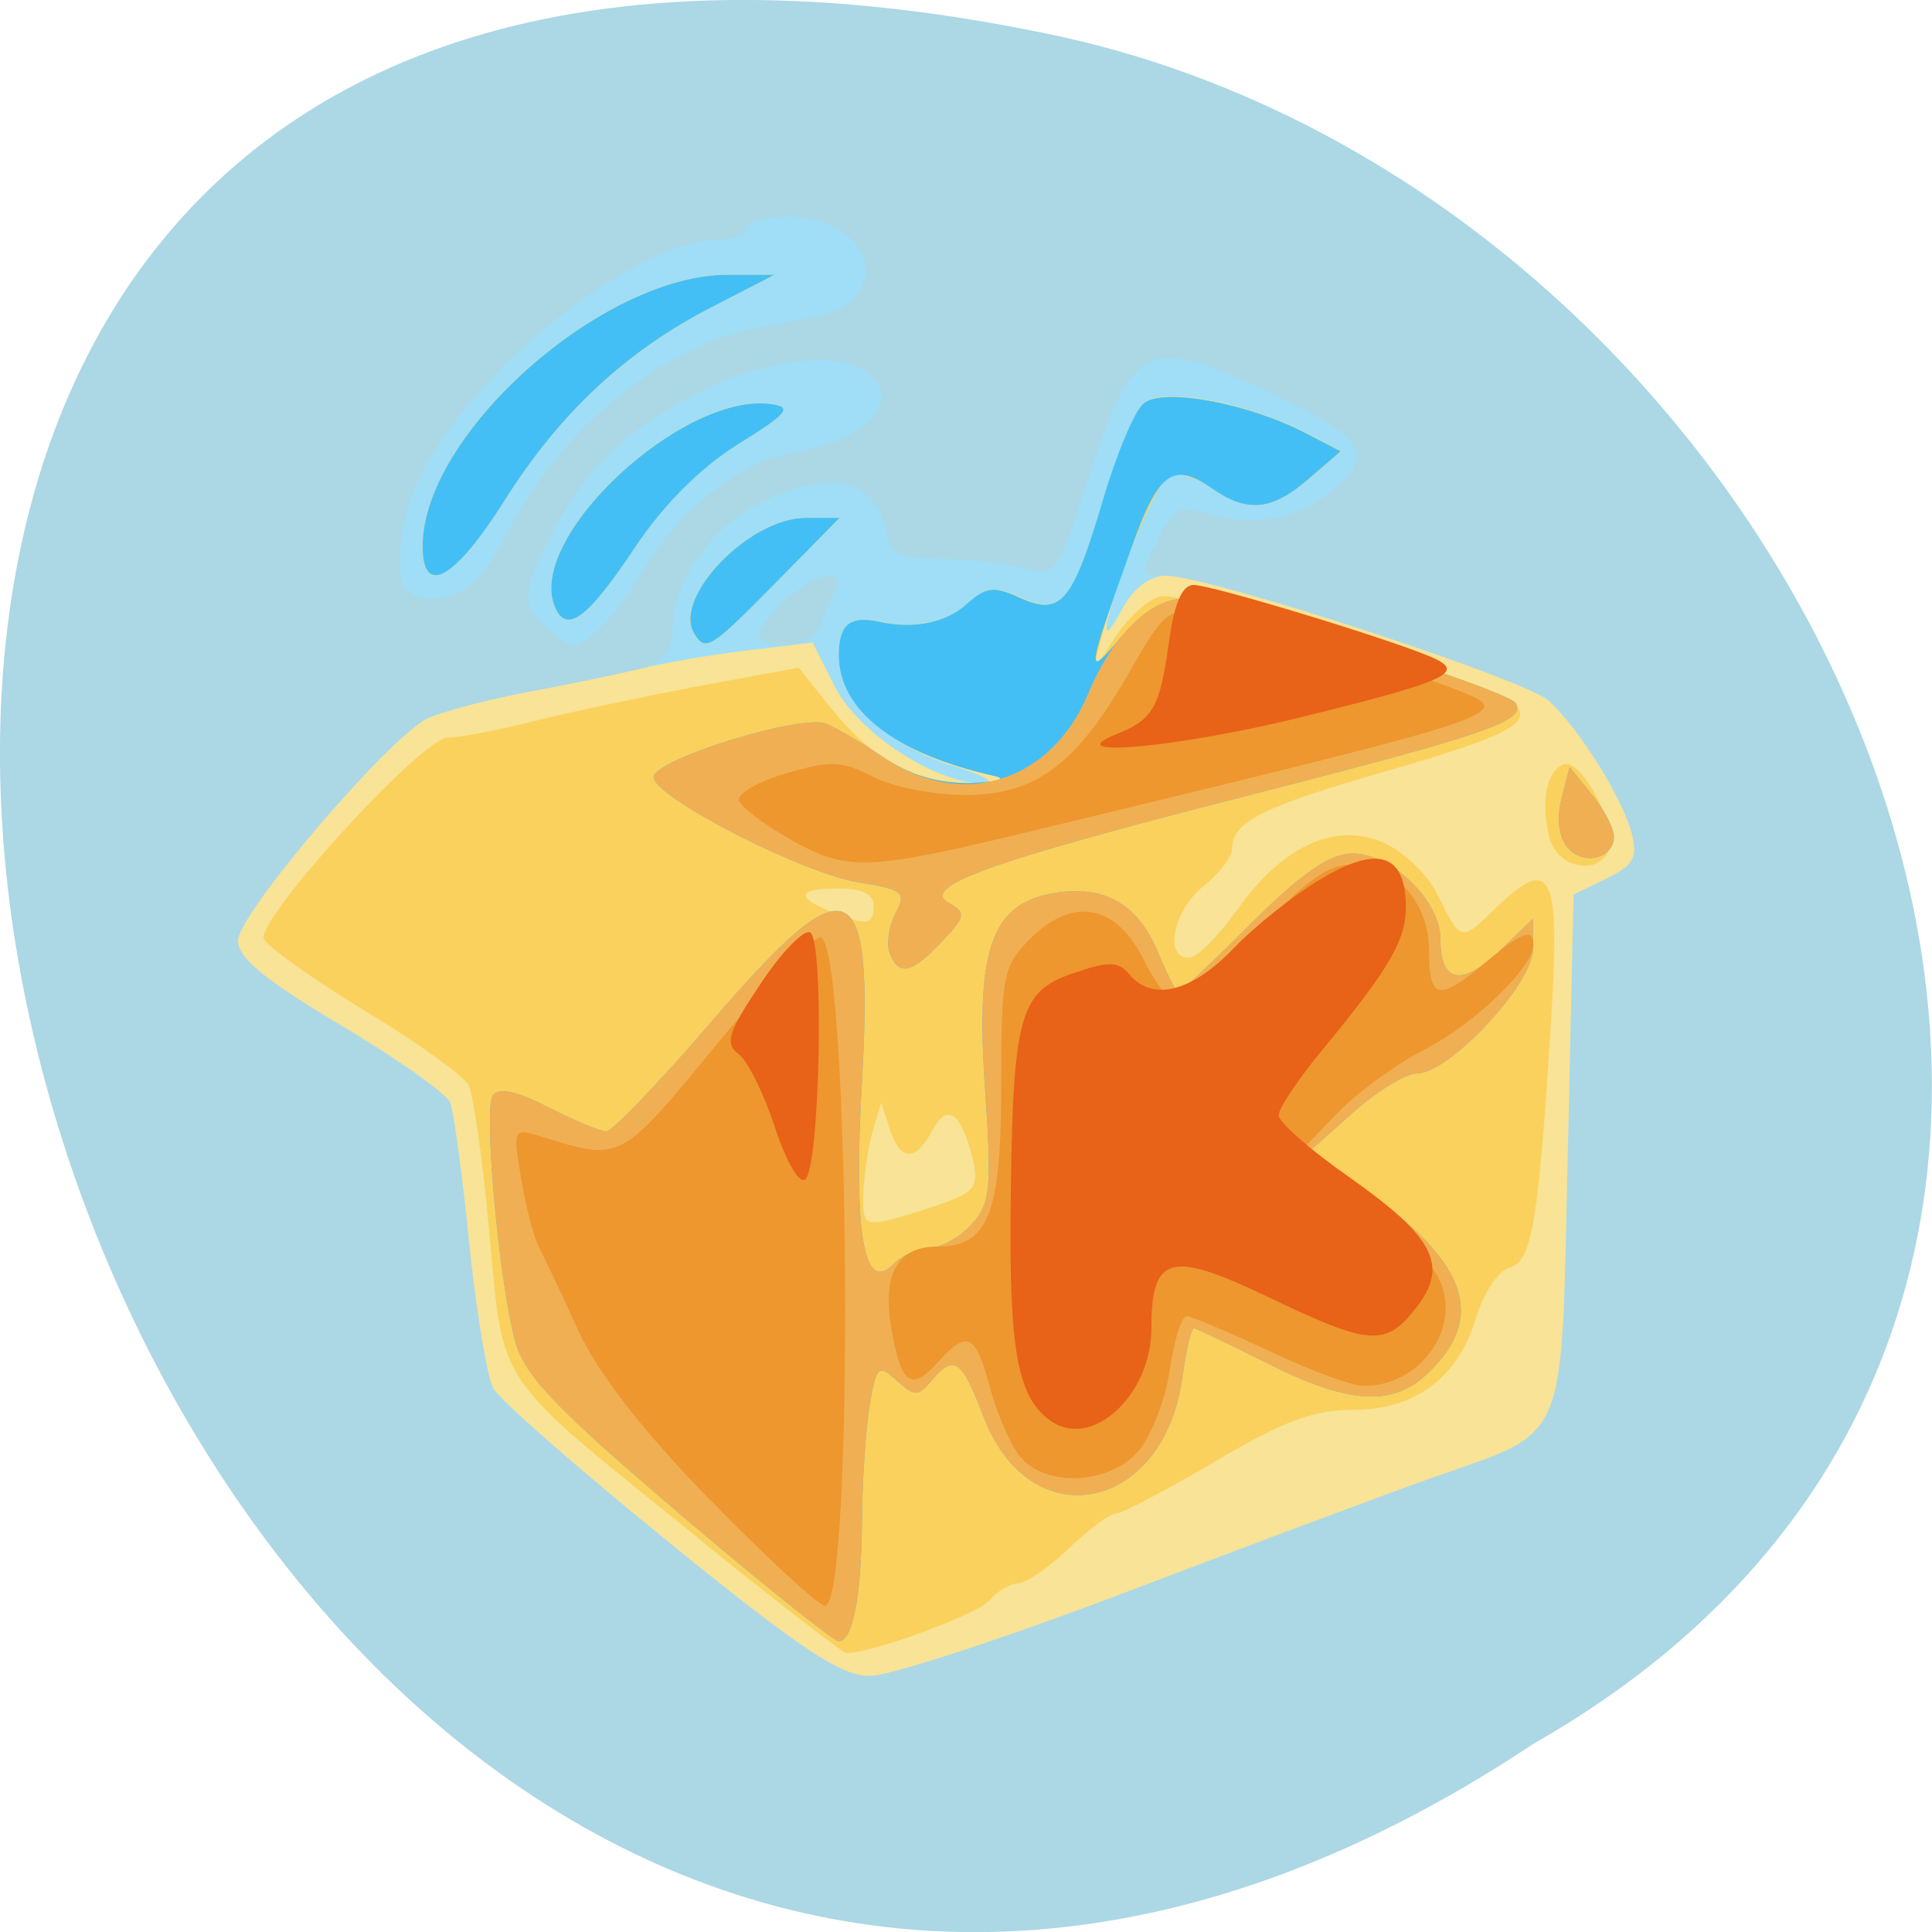<svg xmlns="http://www.w3.org/2000/svg" viewBox="0 0 22 22"><path d="m 17.465 19.855 c -16.539 10.996 -26.727 -24.07 -5.348 -19.43 c 8.836 1.98 14.199 14.387 5.348 19.43" fill="#acd7e5"/><path d="m 7.613 17.559 c -1.031 -0.836 -1.934 -1.625 -2 -1.758 c -0.066 -0.133 -0.191 -0.871 -0.27 -1.645 c -0.078 -0.773 -0.176 -1.492 -0.215 -1.598 c -0.039 -0.102 -0.602 -0.5 -1.246 -0.883 c -0.867 -0.516 -1.172 -0.766 -1.172 -0.965 c 0 -0.297 1.699 -2.293 2.148 -2.527 c 0.156 -0.078 0.699 -0.219 1.207 -0.312 c 1.512 -0.27 1.57 -0.297 1.594 -0.758 c 0.027 -0.539 0.465 -1.137 1.023 -1.402 c 0.805 -0.383 1.305 -0.25 1.422 0.379 c 0.039 0.215 0.156 0.266 0.641 0.273 c 0.324 0.008 0.746 0.055 0.938 0.109 c 0.336 0.098 0.355 0.074 0.723 -1.066 c 0.496 -1.523 0.664 -1.598 2.086 -0.922 c 1.105 0.527 1.199 0.715 0.574 1.18 c -0.363 0.273 -0.883 0.336 -1.383 0.168 c -0.234 -0.078 -0.324 -0.023 -0.496 0.313 c -0.207 0.398 -0.207 0.406 0.086 0.41 c 0.488 0 4.09 1.176 4.363 1.422 c 0.34 0.301 0.848 1.117 0.949 1.52 c 0.066 0.27 0.016 0.359 -0.293 0.508 l -0.371 0.18 l -0.066 2.938 c -0.078 3.395 0.027 3.148 -1.551 3.703 c -0.488 0.176 -2.031 0.75 -3.43 1.285 c -1.402 0.535 -2.734 0.973 -2.965 0.973 c -0.336 -0.004 -0.785 -0.301 -2.293 -1.523 m 1.727 -10.445 c 0.047 -0.125 0.117 -0.305 0.16 -0.395 c 0.125 -0.27 -0.23 -0.191 -0.563 0.121 c -0.387 0.363 -0.387 0.504 0.008 0.504 c 0.18 0 0.348 -0.098 0.395 -0.23 m -3.137 0.023 c -0.27 -0.273 -0.262 -0.418 0.07 -1.047 c 0.371 -0.703 0.73 -1.078 1.406 -1.477 c 1.012 -0.598 2.145 -0.691 2.336 -0.191 c 0.113 0.297 -0.324 0.625 -0.977 0.73 c -0.609 0.098 -1.305 0.648 -1.738 1.375 c -0.289 0.488 -0.609 0.816 -0.793 0.816 c -0.051 0 -0.188 -0.094 -0.301 -0.207 m -1.57 -0.406 c -0.168 -0.172 -0.086 -0.852 0.164 -1.344 c 0.629 -1.23 2.449 -2.66 3.391 -2.66 c 0.172 0 0.309 -0.059 0.309 -0.129 c 0 -0.074 0.215 -0.133 0.48 -0.133 c 0.59 0 1.031 0.422 0.832 0.797 c -0.133 0.254 -0.281 0.313 -1.109 0.453 c -1.113 0.191 -2.316 1.148 -2.91 2.32 c -0.293 0.582 -0.523 0.781 -0.902 0.781 c -0.094 0 -0.207 -0.039 -0.254 -0.09" fill="#9fdef6"/><path d="m 7.613 17.559 c -1.031 -0.836 -1.934 -1.625 -2 -1.758 c -0.066 -0.133 -0.191 -0.871 -0.27 -1.645 c -0.078 -0.773 -0.176 -1.492 -0.215 -1.598 c -0.039 -0.102 -0.602 -0.5 -1.246 -0.883 c -0.867 -0.516 -1.172 -0.766 -1.172 -0.965 c 0 -0.301 1.703 -2.297 2.148 -2.523 c 0.156 -0.078 0.672 -0.215 1.141 -0.305 c 0.473 -0.086 1.066 -0.211 1.32 -0.273 c 0.25 -0.063 0.793 -0.156 1.195 -0.203 l 0.738 -0.09 l 0.258 0.508 c 0.27 0.531 1.164 1.109 1.688 1.094 c 0.148 -0.008 -0.004 -0.094 -0.336 -0.195 c -0.766 -0.238 -1.305 -0.762 -1.305 -1.266 c 0 -0.348 0.125 -0.453 0.461 -0.379 c 0.383 0.086 0.762 0.008 0.992 -0.199 c 0.219 -0.199 0.313 -0.211 0.609 -0.078 c 0.469 0.215 0.598 0.063 0.949 -1.121 c 0.152 -0.516 0.359 -1.01 0.461 -1.094 c 0.219 -0.18 1.176 -0.004 1.836 0.34 l 0.406 0.211 l -0.363 0.313 c -0.426 0.363 -0.703 0.391 -1.113 0.102 c -0.434 -0.305 -0.605 -0.176 -0.926 0.707 c -0.328 0.902 -0.359 1.18 -0.078 0.656 c 0.125 -0.227 0.305 -0.359 0.488 -0.359 c 0.48 0 4.082 1.176 4.355 1.422 c 0.34 0.305 0.848 1.117 0.949 1.52 c 0.066 0.27 0.016 0.359 -0.293 0.508 l -0.371 0.18 l -0.066 2.941 c -0.078 3.391 0.027 3.145 -1.551 3.703 c -0.488 0.172 -2.031 0.75 -3.43 1.281 c -1.402 0.535 -2.734 0.973 -2.965 0.973 c -0.336 0 -0.785 -0.301 -2.293 -1.523 m 0.293 -10.348 c -0.25 -0.406 0.625 -1.316 1.266 -1.316 h 0.387 l -0.711 0.723 c -0.754 0.77 -0.813 0.805 -0.941 0.594 m -1.594 -0.32 c -0.305 -0.793 1.473 -2.441 2.473 -2.293 c 0.242 0.035 0.18 0.109 -0.383 0.457 c -0.43 0.27 -0.848 0.688 -1.176 1.18 c -0.543 0.816 -0.785 0.992 -0.914 0.656 m -1.5 -0.676 c 0 -1.27 2.043 -3.09 3.473 -3.09 h 0.531 l -0.703 0.359 c -0.984 0.508 -1.742 1.215 -2.371 2.211 c -0.566 0.898 -0.93 1.102 -0.93 0.52" fill="#f8e396"/><path d="m 7.949 17.512 c -2.34 -1.887 -2.211 -1.699 -2.375 -3.461 c -0.074 -0.824 -0.184 -1.586 -0.238 -1.695 c -0.059 -0.109 -0.594 -0.492 -1.195 -0.855 c -0.598 -0.363 -1.109 -0.73 -1.137 -0.813 c -0.074 -0.23 1.805 -2.289 2.094 -2.289 c 0.133 0 0.586 -0.086 1 -0.191 c 0.418 -0.105 1.262 -0.281 1.875 -0.398 l 1.121 -0.207 l 0.379 0.473 c 0.48 0.594 0.988 0.855 1.621 0.836 c 0.277 -0.008 0.383 -0.039 0.238 -0.074 c -1.141 -0.254 -1.777 -0.75 -1.777 -1.379 c 0 -0.348 0.125 -0.453 0.461 -0.379 c 0.383 0.086 0.762 0.012 0.992 -0.199 c 0.219 -0.199 0.313 -0.211 0.609 -0.074 c 0.469 0.211 0.598 0.059 0.949 -1.125 c 0.152 -0.516 0.359 -1.01 0.461 -1.09 c 0.219 -0.18 1.176 -0.004 1.836 0.336 l 0.406 0.211 l -0.363 0.313 c -0.426 0.367 -0.703 0.391 -1.113 0.102 c -0.164 -0.113 -0.375 -0.18 -0.469 -0.145 c -0.152 0.059 -0.574 1.074 -0.805 1.938 c -0.078 0.293 -0.059 0.285 0.172 -0.078 c 0.145 -0.227 0.375 -0.441 0.516 -0.477 c 0.281 -0.074 3.809 0.984 4.03 1.207 c 0.23 0.23 -0.035 0.371 -1.473 0.789 c -1.391 0.398 -1.734 0.574 -1.734 0.875 c 0 0.094 -0.148 0.289 -0.328 0.43 c -0.34 0.27 -0.453 0.816 -0.164 0.813 c 0.09 0 0.332 -0.242 0.543 -0.535 c 0.512 -0.73 1.109 -1.012 1.66 -0.781 c 0.227 0.094 0.504 0.355 0.617 0.578 c 0.289 0.57 0.266 0.566 0.691 0.156 c 0.613 -0.586 0.715 -0.379 0.617 1.23 c -0.145 2.352 -0.219 2.813 -0.473 2.879 c -0.129 0.031 -0.297 0.285 -0.383 0.566 c -0.207 0.691 -0.691 1.055 -1.41 1.055 c -0.441 0 -0.801 0.133 -1.574 0.594 c -0.551 0.324 -1.059 0.59 -1.125 0.59 c -0.066 0 -0.309 0.18 -0.535 0.398 c -0.227 0.215 -0.488 0.395 -0.574 0.395 c -0.09 0 -0.234 0.086 -0.324 0.191 c -0.125 0.156 -1.336 0.602 -1.629 0.602 c -0.039 0 -0.801 -0.59 -1.691 -1.309 m 2.863 -3.84 c 0.297 -0.113 0.336 -0.188 0.262 -0.492 c -0.129 -0.52 -0.289 -0.629 -0.457 -0.309 c -0.195 0.359 -0.363 0.352 -0.484 -0.02 l -0.098 -0.297 l -0.098 0.328 c -0.051 0.184 -0.098 0.5 -0.105 0.707 c -0.012 0.336 0.02 0.367 0.309 0.297 c 0.18 -0.047 0.48 -0.141 0.672 -0.215 m -0.863 -3.359 c 0 -0.133 -0.133 -0.199 -0.395 -0.199 c -0.469 0 -0.508 0.098 -0.098 0.262 c 0.422 0.168 0.492 0.16 0.492 -0.063 m 7.695 -0.781 c -0.102 -0.41 -0.031 -0.766 0.168 -0.832 c 0.195 -0.066 0.609 0.715 0.516 0.965 c -0.121 0.313 -0.594 0.223 -0.684 -0.133 m -9.738 -2.32 c -0.25 -0.406 0.625 -1.316 1.266 -1.316 h 0.387 l -0.711 0.723 c -0.754 0.77 -0.813 0.805 -0.941 0.594 m -1.594 -0.32 c -0.305 -0.793 1.473 -2.438 2.473 -2.293 c 0.242 0.035 0.18 0.109 -0.383 0.457 c -0.43 0.27 -0.848 0.688 -1.176 1.18 c -0.543 0.816 -0.785 0.992 -0.914 0.656 m -1.5 -0.676 c 0 -1.27 2.043 -3.09 3.473 -3.09 h 0.531 l -0.703 0.363 c -0.984 0.508 -1.742 1.211 -2.371 2.211 c -0.566 0.898 -0.93 1.102 -0.93 0.52" fill="#fad15d"/><path d="m 7.723 17.223 c -1.387 -1.18 -1.75 -1.559 -1.855 -1.945 c -0.184 -0.664 -0.363 -2.629 -0.258 -2.801 c 0.063 -0.098 0.266 -0.055 0.629 0.129 c 0.297 0.152 0.598 0.277 0.664 0.277 c 0.07 0 0.609 -0.563 1.203 -1.254 c 1.574 -1.832 1.848 -1.719 1.707 0.727 c -0.094 1.688 0.023 2.375 0.355 2.043 c 0.109 -0.109 0.301 -0.195 0.43 -0.195 c 0.129 0 0.34 -0.121 0.469 -0.266 c 0.211 -0.23 0.227 -0.414 0.152 -1.512 c -0.113 -1.594 0.063 -2.121 0.75 -2.25 c 0.59 -0.113 0.984 0.105 1.219 0.672 c 0.105 0.25 0.207 0.453 0.23 0.453 c 0.023 0 0.398 -0.355 0.836 -0.793 c 0.574 -0.57 0.891 -0.789 1.148 -0.789 c 0.445 0 1 0.539 1 0.973 c 0 0.5 0.242 0.547 0.672 0.137 l 0.383 -0.367 v 0.344 c 0 0.395 -0.953 1.418 -1.324 1.418 c -0.125 0 -0.449 0.199 -0.719 0.438 l -0.492 0.438 l 0.668 0.484 c 1.137 0.816 1.332 1.434 0.656 2.066 c -0.398 0.371 -0.902 0.336 -1.82 -0.129 c -0.43 -0.215 -0.805 -0.395 -0.832 -0.395 c -0.031 0 -0.086 0.246 -0.129 0.551 c -0.207 1.543 -1.734 1.852 -2.266 0.453 c -0.25 -0.656 -0.336 -0.715 -0.594 -0.406 c -0.148 0.18 -0.191 0.18 -0.395 -0.004 c -0.207 -0.191 -0.23 -0.168 -0.309 0.293 c -0.043 0.273 -0.082 0.855 -0.086 1.289 c -0.004 0.863 -0.102 1.387 -0.266 1.387 c -0.055 0 -0.879 -0.66 -1.828 -1.465 m 2.41 -6.371 c -0.039 -0.105 -0.008 -0.309 0.066 -0.453 c 0.129 -0.238 0.09 -0.27 -0.418 -0.352 c -0.648 -0.105 -2.336 -0.973 -2.336 -1.199 c 0 -0.199 1.672 -0.719 1.961 -0.609 c 0.117 0.047 0.414 0.219 0.66 0.387 c 0.305 0.203 0.621 0.297 0.988 0.289 c 0.297 -0.012 0.422 -0.043 0.277 -0.078 c -1.141 -0.254 -1.777 -0.75 -1.777 -1.379 c 0 -0.348 0.129 -0.453 0.461 -0.379 c 0.383 0.086 0.762 0.012 0.992 -0.199 c 0.219 -0.199 0.313 -0.211 0.609 -0.074 c 0.469 0.211 0.598 0.059 0.949 -1.125 c 0.152 -0.516 0.359 -1.01 0.461 -1.09 c 0.219 -0.18 1.18 -0.004 1.836 0.336 l 0.406 0.211 l -0.363 0.313 c -0.422 0.367 -0.703 0.391 -1.113 0.102 c -0.434 -0.301 -0.605 -0.172 -0.91 0.695 c -0.516 1.445 -0.52 1.488 -0.109 1 c 0.23 -0.273 0.48 -0.43 0.691 -0.43 c 0.41 0 3.695 1.031 3.797 1.188 c 0.121 0.199 -0.305 0.348 -3.03 1.047 c -2.984 0.762 -3.758 1.043 -3.422 1.23 c 0.195 0.109 0.188 0.156 -0.082 0.438 c -0.34 0.363 -0.492 0.398 -0.594 0.133 m 7.715 -1.207 c -0.094 -0.113 -0.121 -0.332 -0.066 -0.551 l 0.094 -0.363 l 0.25 0.309 c 0.141 0.172 0.254 0.391 0.254 0.48 c 0 0.258 -0.355 0.34 -0.531 0.125 m -9.941 -2.434 c -0.25 -0.406 0.625 -1.316 1.266 -1.316 h 0.387 l -0.711 0.723 c -0.758 0.77 -0.813 0.805 -0.941 0.594 m -1.594 -0.32 c -0.305 -0.793 1.473 -2.438 2.473 -2.293 c 0.242 0.035 0.18 0.109 -0.383 0.457 c -0.43 0.27 -0.848 0.688 -1.176 1.18 c -0.543 0.816 -0.785 0.992 -0.914 0.656 m -1.5 -0.676 c 0 -1.27 2.043 -3.09 3.473 -3.09 h 0.531 l -0.703 0.363 c -0.984 0.504 -1.742 1.211 -2.371 2.211 c -0.566 0.895 -0.93 1.102 -0.93 0.516" fill="#43bff6"/><path d="m 7.723 17.223 c -1.387 -1.18 -1.75 -1.559 -1.855 -1.945 c -0.184 -0.664 -0.363 -2.629 -0.258 -2.801 c 0.063 -0.098 0.266 -0.055 0.629 0.129 c 0.297 0.152 0.598 0.277 0.664 0.277 c 0.07 0 0.609 -0.563 1.203 -1.254 c 1.574 -1.832 1.848 -1.719 1.707 0.727 c -0.094 1.688 0.023 2.375 0.355 2.043 c 0.109 -0.109 0.301 -0.195 0.43 -0.195 c 0.129 0 0.34 -0.121 0.469 -0.266 c 0.211 -0.23 0.227 -0.414 0.152 -1.512 c -0.113 -1.594 0.063 -2.121 0.75 -2.25 c 0.59 -0.113 0.984 0.105 1.219 0.672 c 0.105 0.25 0.207 0.453 0.23 0.453 c 0.023 0 0.398 -0.355 0.836 -0.793 c 0.574 -0.57 0.891 -0.789 1.148 -0.789 c 0.445 0 1 0.539 1 0.973 c 0 0.5 0.242 0.547 0.672 0.137 l 0.383 -0.367 v 0.344 c 0 0.395 -0.953 1.418 -1.324 1.418 c -0.125 0 -0.449 0.199 -0.719 0.438 l -0.492 0.438 l 0.668 0.484 c 1.137 0.816 1.332 1.434 0.656 2.066 c -0.398 0.371 -0.902 0.336 -1.82 -0.129 c -0.43 -0.215 -0.805 -0.395 -0.832 -0.395 c -0.031 0 -0.086 0.246 -0.129 0.551 c -0.207 1.543 -1.734 1.852 -2.266 0.453 c -0.25 -0.656 -0.336 -0.715 -0.594 -0.406 c -0.148 0.18 -0.191 0.18 -0.395 -0.004 c -0.207 -0.191 -0.23 -0.168 -0.309 0.293 c -0.043 0.273 -0.082 0.855 -0.086 1.289 c -0.004 0.863 -0.102 1.387 -0.266 1.387 c -0.055 0 -0.879 -0.66 -1.828 -1.465 m 2.41 -6.371 c -0.039 -0.105 -0.008 -0.309 0.066 -0.453 c 0.129 -0.238 0.09 -0.27 -0.418 -0.352 c -0.648 -0.105 -2.336 -0.973 -2.336 -1.199 c 0 -0.199 1.672 -0.719 1.961 -0.609 c 0.117 0.047 0.414 0.219 0.66 0.387 c 0.887 0.602 1.906 0.281 2.328 -0.73 c 0.273 -0.656 0.699 -1.078 1.082 -1.078 c 0.402 0 3.688 1.031 3.785 1.188 c 0.121 0.199 -0.305 0.348 -3.03 1.047 c -2.984 0.762 -3.758 1.043 -3.422 1.23 c 0.195 0.109 0.188 0.156 -0.082 0.438 c -0.34 0.363 -0.492 0.398 -0.594 0.133 m 7.715 -1.207 c -0.094 -0.113 -0.121 -0.332 -0.066 -0.551 l 0.094 -0.363 l 0.25 0.309 c 0.141 0.172 0.254 0.391 0.254 0.48 c 0 0.258 -0.355 0.34 -0.531 0.125" fill="#f1af53"/><path d="m 8.094 17.09 c -0.781 -0.805 -1.281 -1.445 -1.512 -1.945 c -0.188 -0.414 -0.391 -0.84 -0.449 -0.953 c -0.055 -0.109 -0.148 -0.461 -0.199 -0.777 c -0.094 -0.559 -0.09 -0.57 0.215 -0.477 c 0.926 0.289 0.906 0.301 2.01 -1.043 c 0.574 -0.695 1.105 -1.246 1.188 -1.219 c 0.336 0.109 0.383 7.609 0.047 7.609 c -0.07 0 -0.656 -0.539 -1.297 -1.195 m 3.535 -0.484 c -0.113 -0.129 -0.273 -0.484 -0.355 -0.793 c -0.168 -0.629 -0.258 -0.676 -0.598 -0.301 c -0.305 0.34 -0.422 0.254 -0.531 -0.398 c -0.102 -0.609 0.074 -0.918 0.523 -0.918 c 0.582 0 0.73 -0.367 0.73 -1.828 c 0 -1.266 0.02 -1.367 0.332 -1.68 c 0.484 -0.484 0.98 -0.391 1.293 0.246 c 0.133 0.27 0.309 0.492 0.391 0.492 c 0.082 0 0.477 -0.355 0.883 -0.789 c 0.547 -0.594 0.82 -0.793 1.09 -0.793 c 0.5 0 0.883 0.43 0.883 0.988 c 0 0.551 0.113 0.574 0.637 0.133 c 0.418 -0.352 0.551 -0.402 0.551 -0.207 c 0 0.254 -0.664 0.895 -1.23 1.188 c -0.324 0.164 -0.781 0.496 -1.012 0.738 l -0.418 0.434 l 0.703 0.555 c 0.387 0.305 0.777 0.691 0.867 0.859 c 0.297 0.555 -0.176 1.25 -0.844 1.25 c -0.133 0 -0.617 -0.18 -1.074 -0.398 c -0.461 -0.215 -0.883 -0.395 -0.941 -0.395 c -0.059 0 -0.145 0.281 -0.195 0.625 c -0.051 0.348 -0.219 0.762 -0.367 0.926 c -0.336 0.359 -1.023 0.395 -1.316 0.066 m -2.656 -7.06 c -0.285 -0.164 -0.539 -0.355 -0.563 -0.43 c -0.023 -0.078 0.215 -0.215 0.535 -0.309 c 0.5 -0.148 0.637 -0.145 0.984 0.035 c 0.219 0.117 0.695 0.211 1.055 0.211 c 0.809 0 1.27 -0.348 1.875 -1.406 c 0.387 -0.68 0.445 -0.727 0.828 -0.668 c 0.41 0.063 2.184 0.598 2.902 0.879 c 0.688 0.27 0.668 0.273 -4.992 1.641 c -1.75 0.418 -1.965 0.422 -2.625 0.047" fill="#ed972e"/><path d="m 11.977 16.188 c -0.383 -0.258 -0.484 -0.777 -0.469 -2.398 c 0.023 -2.227 0.094 -2.496 0.711 -2.707 c 0.406 -0.141 0.516 -0.137 0.641 0.012 c 0.258 0.313 0.707 0.203 1.18 -0.289 c 0.25 -0.262 0.707 -0.625 1.016 -0.805 c 0.645 -0.383 0.953 -0.273 0.953 0.336 c -0.004 0.375 -0.195 0.703 -0.957 1.625 c -0.27 0.328 -0.492 0.66 -0.492 0.738 c 0 0.078 0.363 0.398 0.813 0.711 c 0.961 0.68 1.129 1 0.75 1.484 c -0.344 0.441 -0.527 0.43 -1.68 -0.125 c -1.117 -0.535 -1.332 -0.48 -1.332 0.355 c 0 0.754 -0.664 1.375 -1.133 1.063 m -3.152 -3.348 c -0.129 -0.391 -0.316 -0.77 -0.422 -0.844 c -0.152 -0.113 -0.109 -0.25 0.254 -0.789 c 0.238 -0.363 0.496 -0.625 0.566 -0.59 c 0.164 0.082 0.113 2.645 -0.051 2.809 c -0.066 0.066 -0.215 -0.184 -0.348 -0.586 m 3.887 -4.48 c 0.422 -0.168 0.496 -0.301 0.602 -1.066 c 0.059 -0.426 0.148 -0.633 0.277 -0.633 c 0.203 0 2.125 0.582 2.68 0.809 c 0.441 0.184 0.258 0.273 -1.449 0.695 c -1.391 0.344 -2.809 0.477 -2.109 0.195" fill="#e86217"/></svg>